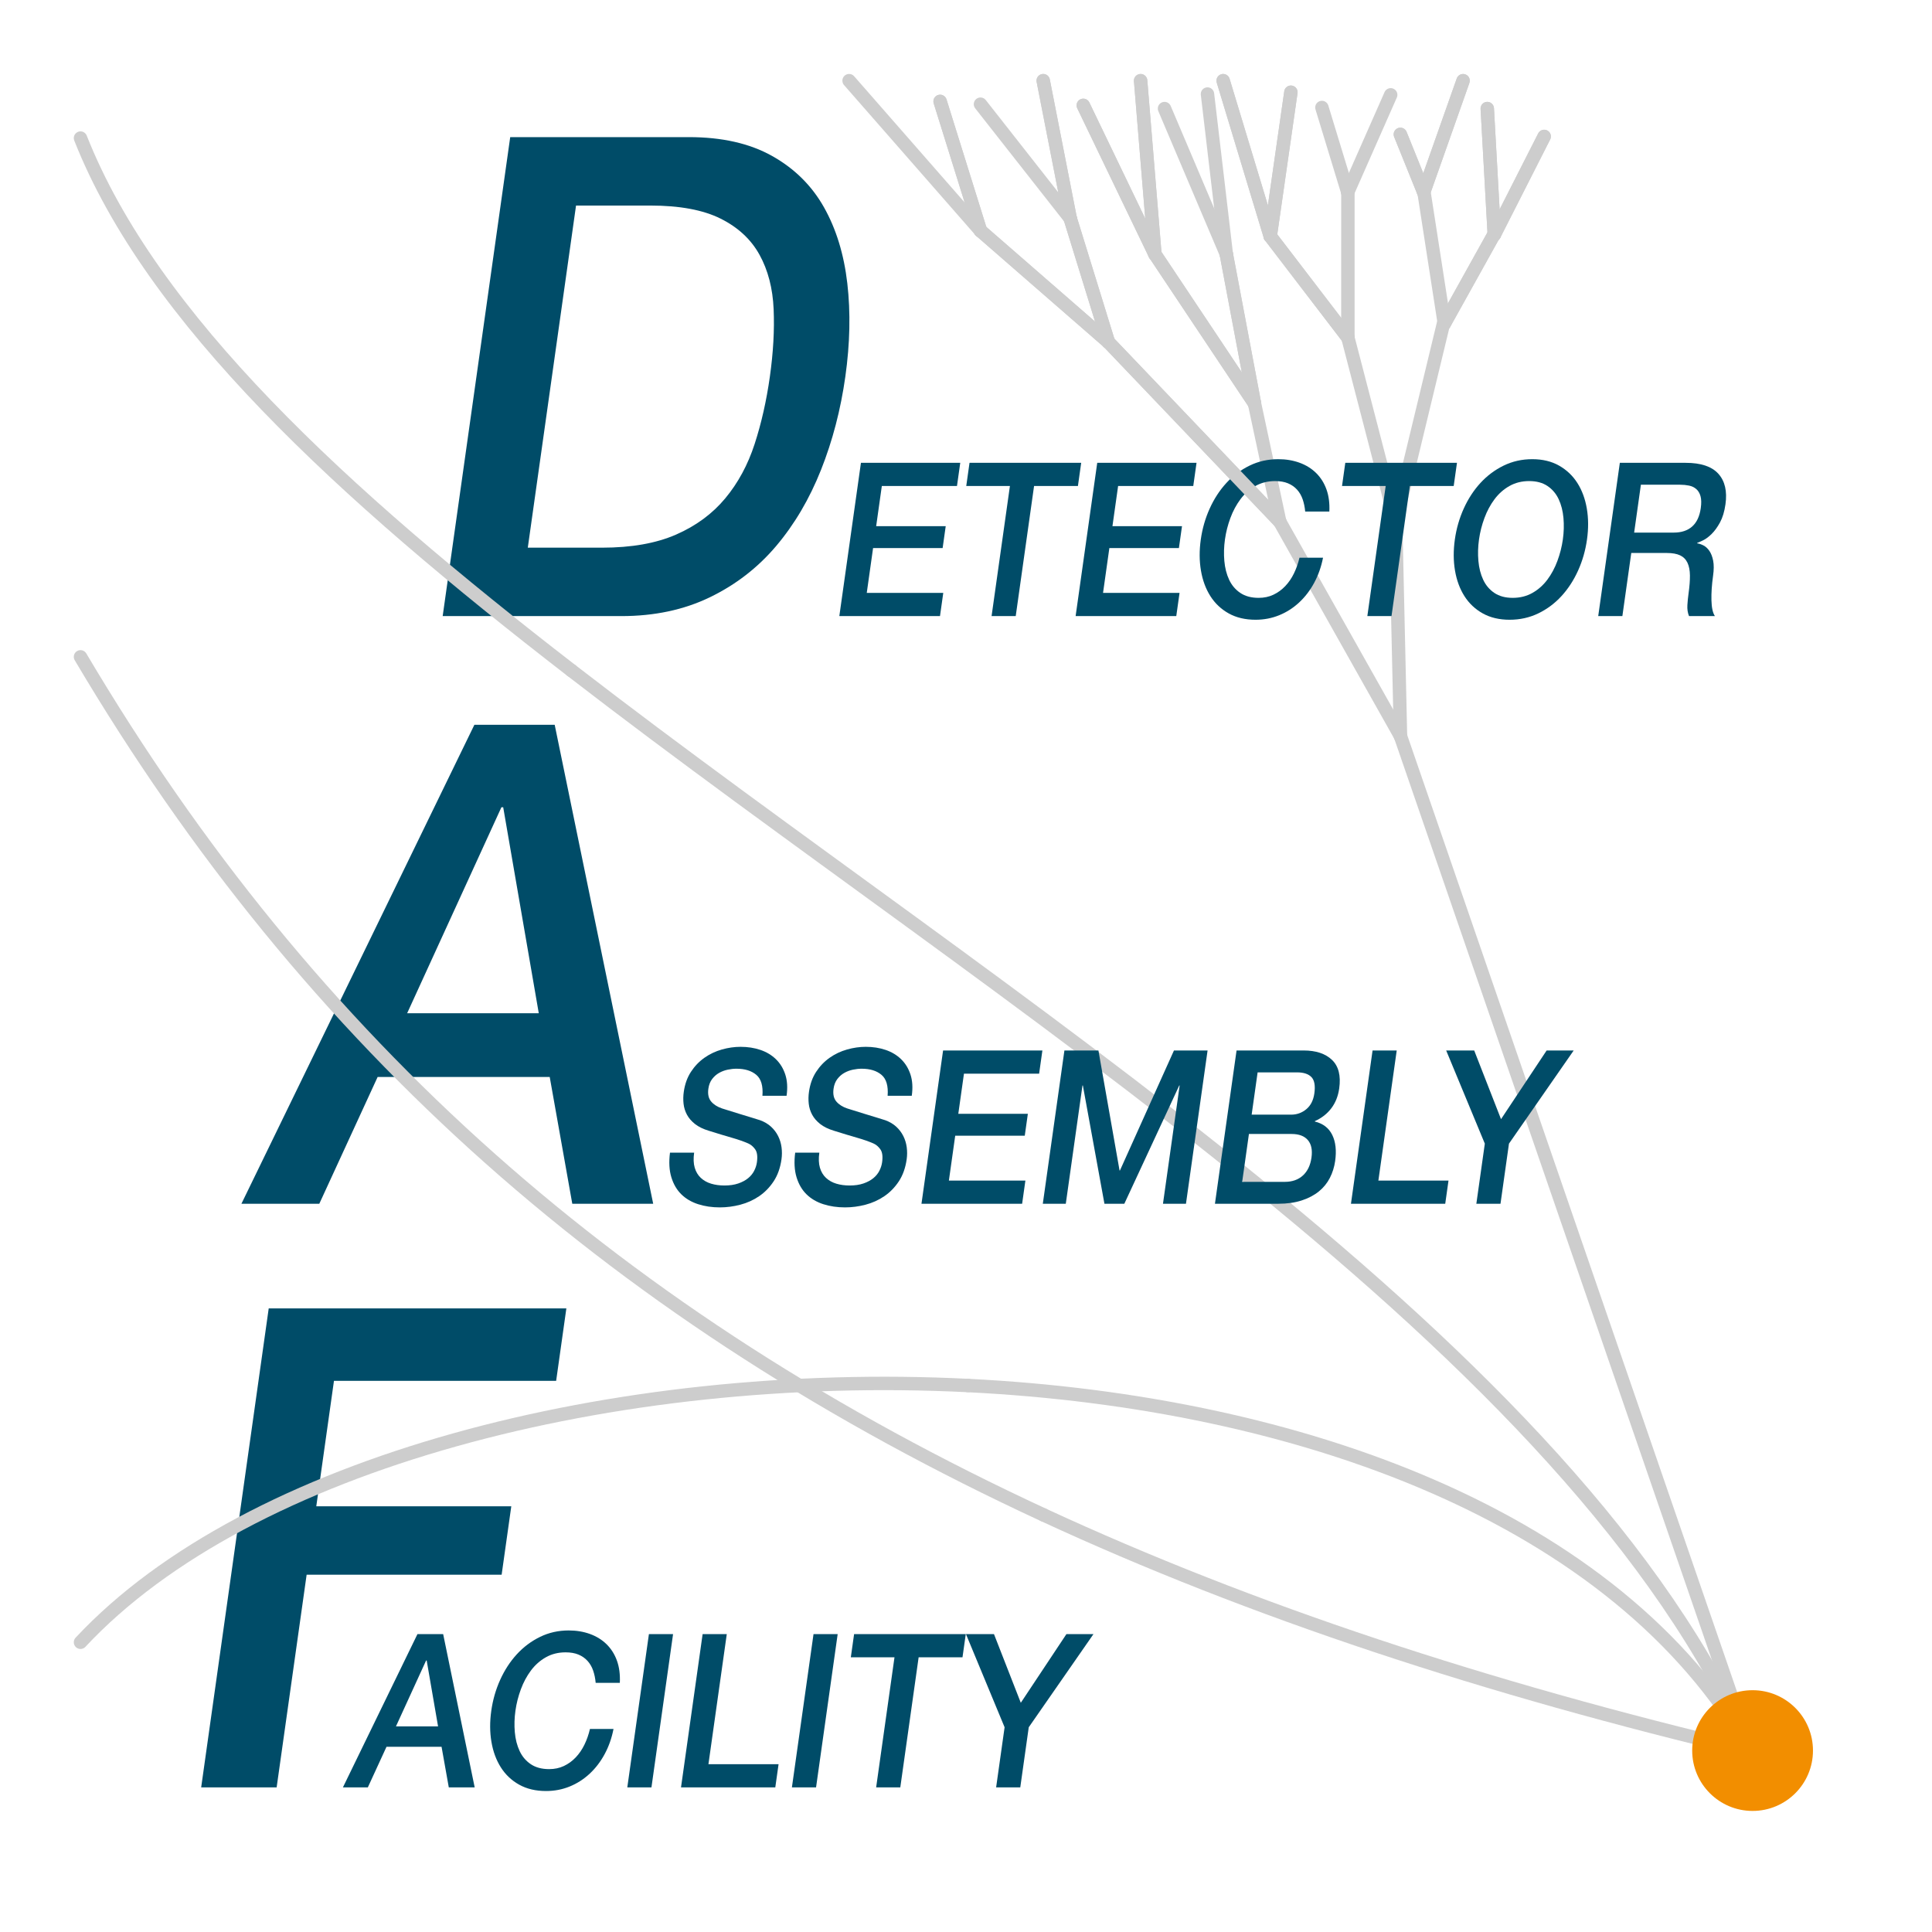 <?xml version="1.0" encoding="UTF-8" standalone="no"?>
<!DOCTYPE svg PUBLIC "-//W3C//DTD SVG 1.1//EN" "http://www.w3.org/Graphics/SVG/1.1/DTD/svg11.dtd">
<svg width="100%" height="100%" viewBox="0 0 2400 2400" version="1.1" xmlns="http://www.w3.org/2000/svg" xmlns:xlink="http://www.w3.org/1999/xlink" xml:space="preserve" xmlns:serif="http://www.serif.com/" style="fill-rule:evenodd;clip-rule:evenodd;stroke-linecap:round;stroke-linejoin:round;stroke-miterlimit:1.5;">
    <g transform="matrix(1,0,0,1,0,-6)">
        <g id="DAF-Logo-bw" serif:id="DAF Logo bw" transform="matrix(1,0,0,1,-7808.33,6.341)">
            <rect x="7808.33" y="0" width="2400" height="2400" style="fill:none;"/>
            <g id="Tracks-1" serif:id="Tracks 1" transform="matrix(1,0,0,1,7808.33,0)">
                <g id="Track-1.1" serif:id="Track 1.1" transform="matrix(1,0,0,1,-2608.33,0)">
                    <path d="M4783.33,2175C4617.09,1883.52 4221.27,1741.27 3811.04,1720.81" style="fill:none;stroke:rgb(205,205,205);stroke-width:16.67px;"/>
                </g>
                <g id="Track-2.1" serif:id="Track 2.1" transform="matrix(1,0,0,1,-2608.33,0)">
                    <path d="M4783.33,2175C4453.91,2096.89 4162.58,2000.97 3904.73,1881.59" style="fill:none;stroke:rgb(205,205,205);stroke-width:16.67px;"/>
                </g>
                <g id="Track-3.1" serif:id="Track 3.1" transform="matrix(1,0,0,1,-5200,-7800)">
                    <path d="M7374.98,9975.02C7156.73,9473.09 6446.98,9047.52 5909.9,8632.62" style="fill:none;stroke:rgb(205,205,205);stroke-width:16.67px;"/>
                </g>
            </g>
            <g id="Shower-1" serif:id="Shower 1" transform="matrix(1,0,0,1,0.044,-0.046)">
                <g transform="matrix(0.995,0.099,-0.099,0.995,5616,-3350.68)">
                    <path d="M4892.66,5066.43L4335.34,3854.92" style="fill:none;stroke:rgb(205,205,205);stroke-width:16.67px;"/>
                </g>
                <g transform="matrix(0.995,0.099,-0.099,0.995,5616,-3350.68)">
                    <path d="M4221.29,3368.74L4303,3590.34" style="fill:none;stroke:rgb(205,205,205);stroke-width:16.67px;"/>
                </g>
                <g transform="matrix(0.995,0.099,-0.099,0.995,5616,-3350.68)">
                    <path d="M4303,3590.34L4337.74,3339.66" style="fill:none;stroke:rgb(205,205,205);stroke-width:16.67px;"/>
                </g>
                <g transform="matrix(0.995,0.099,-0.099,0.995,5616,-3350.68)">
                    <path d="M4297.47,3179.57L4338.83,3339.55" style="fill:none;stroke:rgb(205,205,205);stroke-width:16.67px;"/>
                </g>
                <g transform="matrix(0.995,0.099,-0.099,0.995,5616,-3350.68)">
                    <path d="M4338.83,3339.55L4389.07,3223.49" style="fill:none;stroke:rgb(205,205,205);stroke-width:16.67px;"/>
                </g>
                <g transform="matrix(0.995,0.099,-0.099,0.995,5616,-3350.68)">
                    <path d="M4160.86,3087.43L4203.2,3188.94" style="fill:none;stroke:rgb(205,205,205);stroke-width:16.67px;"/>
                </g>
                <g transform="matrix(0.995,0.099,-0.099,0.995,5616,-3350.68)">
                    <path d="M4203.2,3188.94L4244.34,3063.32" style="fill:none;stroke:rgb(205,205,205);stroke-width:16.67px;"/>
                </g>
                <g transform="matrix(0.995,0.099,-0.099,0.995,5616,-3350.68)">
                    <path d="M4261.17,3111L4297.14,3179.6" style="fill:none;stroke:rgb(205,205,205);stroke-width:16.67px;"/>
                </g>
                <g transform="matrix(0.995,0.099,-0.099,0.995,5616,-3350.68)">
                    <path d="M4297.14,3179.6L4332.09,3036.94" style="fill:none;stroke:rgb(205,205,205);stroke-width:16.67px;"/>
                </g>
                <g transform="matrix(0.995,0.099,-0.099,0.995,5616,-3350.68)">
                    <path d="M4365.44,3068.43L4389.64,3223.43" style="fill:none;stroke:rgb(205,205,205);stroke-width:16.67px;"/>
                </g>
                <g transform="matrix(0.995,0.099,-0.099,0.995,5616,-3350.68)">
                    <path d="M4389.64,3223.43L4439.21,3095.88" style="fill:none;stroke:rgb(205,205,205);stroke-width:16.67px;"/>
                </g>
                <g transform="matrix(0.995,0.099,-0.099,0.995,5616,-3350.68)">
                    <path d="M3738.38,3125.34L3863.36,3255.5" style="fill:none;stroke:rgb(205,205,205);stroke-width:16.67px;"/>
                </g>
                <g transform="matrix(0.995,0.099,-0.099,0.995,5616,-3350.68)">
                    <path d="M3863.36,3255.5L3813.05,3088.55" style="fill:none;stroke:rgb(205,205,205);stroke-width:16.67px;"/>
                </g>
                <g transform="matrix(0.995,0.099,-0.099,0.995,5616,-3350.68)">
                    <path d="M3573.05,3112.41L3753.93,3281.76" style="fill:none;stroke:rgb(205,205,205);stroke-width:16.67px;"/>
                </g>
                <g transform="matrix(0.995,0.099,-0.099,0.995,5616,-3350.68)">
                    <path d="M3753.93,3281.76L3688.13,3126.86" style="fill:none;stroke:rgb(205,205,205);stroke-width:16.67px;"/>
                </g>
                <g transform="matrix(0.995,0.099,-0.099,0.995,5616,-3350.68)">
                    <path d="M4112.83,3252.89L4221.29,3368.74" style="fill:none;stroke:rgb(205,205,205);stroke-width:16.67px;"/>
                </g>
                <g transform="matrix(0.995,0.099,-0.099,0.995,5616,-3350.68)">
                    <path d="M4221.29,3368.74L4203.41,3188.92" style="fill:none;stroke:rgb(205,205,205);stroke-width:16.67px;"/>
                </g>
                <g transform="matrix(0.995,0.099,-0.099,0.995,5616,-3350.68)">
                    <path d="M3925.77,3403.7L4159.67,3604.59" style="fill:none;stroke:rgb(205,205,205);stroke-width:16.67px;"/>
                </g>
                <g transform="matrix(0.995,0.099,-0.099,0.995,5616,-3350.68)">
                    <path d="M4159.67,3604.59L4113.94,3461.59" style="fill:none;stroke:rgb(205,205,205);stroke-width:16.67px;"/>
                </g>
                <g transform="matrix(0.995,0.099,-0.099,0.995,5616,-3350.68)">
                    <path d="M3972.44,3289.23L4113.94,3461.59" style="fill:none;stroke:rgb(205,205,205);stroke-width:16.67px;"/>
                </g>
                <g transform="matrix(0.995,0.099,-0.099,0.995,5616,-3350.68)">
                    <path d="M4113.94,3461.59L4060.73,3280.45" style="fill:none;stroke:rgb(205,205,205);stroke-width:16.67px;"/>
                </g>
                <g transform="matrix(0.995,0.099,-0.099,0.995,5616,-3350.68)">
                    <path d="M3753.93,3281.76L3925.77,3403.7" style="fill:none;stroke:rgb(205,205,205);stroke-width:16.67px;"/>
                </g>
                <g transform="matrix(0.995,0.099,-0.099,0.995,5616,-3350.68)">
                    <path d="M3925.77,3403.7L3863.36,3255.5" style="fill:none;stroke:rgb(205,205,205);stroke-width:16.67px;"/>
                </g>
                <g transform="matrix(0.995,0.099,-0.099,0.995,5616,-3350.68)">
                    <path d="M3966.43,3108.11L4060.73,3280.45" style="fill:none;stroke:rgb(205,205,205);stroke-width:16.67px;"/>
                </g>
                <g transform="matrix(0.995,0.099,-0.099,0.995,5616,-3350.68)">
                    <path d="M4060.73,3280.45L4017.75,3084.88" style="fill:none;stroke:rgb(205,205,205);stroke-width:16.67px;"/>
                </g>
                <g transform="matrix(0.995,0.099,-0.099,0.995,5616,-3350.68)">
                    <path d="M4035.5,3066.43L4112.83,3252.89" style="fill:none;stroke:rgb(205,205,205);stroke-width:16.67px;"/>
                </g>
                <g transform="matrix(0.995,0.099,-0.099,0.995,5616,-3350.68)">
                    <path d="M4112.83,3252.89L4120.65,3072.38" style="fill:none;stroke:rgb(205,205,205);stroke-width:16.67px;"/>
                </g>
                <g transform="matrix(0.995,0.099,-0.099,0.995,5616,-3350.68)">
                    <path d="M3865.62,3114.14L3972.44,3289.23" style="fill:none;stroke:rgb(205,205,205);stroke-width:16.67px;"/>
                </g>
                <g transform="matrix(0.995,0.099,-0.099,0.995,5616,-3350.68)">
                    <path d="M3972.44,3289.23L3933.46,3076.58" style="fill:none;stroke:rgb(205,205,205);stroke-width:16.67px;"/>
                </g>
                <g transform="matrix(0.995,0.099,-0.099,0.995,5616,-3350.68)">
                    <path d="M4159.67,3604.59L4335.34,3854.92" style="fill:none;stroke:rgb(205,205,205);stroke-width:16.67px;"/>
                </g>
                <g transform="matrix(0.995,0.099,-0.099,0.995,5616,-3350.68)">
                    <path d="M4335.34,3854.92L4303,3590.34" style="fill:none;stroke:rgb(205,205,205);stroke-width:16.67px;"/>
                </g>
            </g>
            <g id="Text" transform="matrix(1,0,0,1,7735.33,0)">
                <g>
                    <g transform="matrix(0.9,0,-0.141,1,-889.729,2020.76)">
                        <path d="M1378.59,-395.765L1789.42,-395.765L1789.42,-305.765L1482.76,-305.765L1482.76,-149.931L1751.92,-149.931L1751.92,-64.931L1482.76,-64.931L1482.76,199.235L1378.59,199.235L1378.59,-395.765Z" style="fill:rgb(0,76,104);fill-rule:nonzero;"/>
                    </g>
                    <g transform="matrix(0.9,0,-0.141,1,-777.479,1295.76)">
                        <path d="M1537.76,-395.765L1648.59,-395.765L1877.76,199.235L1766.09,199.235L1710.26,41.735L1472.76,41.735L1416.92,199.235L1309.42,199.235L1537.76,-395.765ZM1501.09,-37.431L1682.76,-37.431L1593.59,-293.265L1591.09,-293.265L1501.09,-37.431Z" style="fill:rgb(0,76,104);fill-rule:nonzero;"/>
                    </g>
                    <g transform="matrix(0.9,0,-0.141,1,-589.729,565.765)">
                        <path d="M1378.59,-395.765L1625.26,-395.765C1670.81,-395.765 1710.26,-387.987 1743.59,-372.431C1776.92,-356.876 1804.14,-335.626 1825.26,-308.681C1846.37,-281.737 1862.06,-250.209 1872.34,-214.098C1882.62,-177.987 1887.76,-139.376 1887.76,-98.265C1887.76,-57.154 1882.62,-18.543 1872.34,17.569C1862.06,53.68 1846.37,85.207 1825.26,112.152C1804.14,139.096 1776.92,160.346 1743.59,175.902C1710.26,191.457 1670.81,199.235 1625.26,199.235L1378.59,199.235L1378.59,-395.765ZM1482.76,114.235L1585.26,114.235C1625.81,114.235 1659.01,108.819 1684.84,97.985C1710.67,87.152 1730.95,72.152 1745.67,52.985C1760.39,33.819 1770.39,11.319 1775.67,-14.515C1780.95,-40.348 1783.59,-68.265 1783.59,-98.265C1783.59,-128.265 1780.95,-156.181 1775.67,-182.015C1770.39,-207.848 1760.39,-230.348 1745.67,-249.515C1730.95,-268.681 1710.67,-283.681 1684.84,-294.515C1659.01,-305.348 1625.81,-310.765 1585.26,-310.765L1482.76,-310.765L1482.76,114.235Z" style="fill:rgb(0,76,104);fill-rule:nonzero;"/>
                    </g>
                </g>
                <g>
                    <g id="ACILITY" transform="matrix(1,0,0,1,-1259.25,2020.76)">
                        <g transform="matrix(0.9,0,-0.141,1,204.001,0)">
                            <path d="M1831.2,8.835L1866.67,8.835L1940.01,199.235L1904.27,199.235L1886.4,148.835L1810.4,148.835L1792.54,199.235L1758.14,199.235L1831.2,8.835ZM1819.47,123.502L1877.61,123.502L1849.07,41.635L1848.27,41.635L1819.47,123.502Z" style="fill:rgb(0,76,104);fill-rule:nonzero;"/>
                        </g>
                        <g transform="matrix(0.9,0,-0.141,1,204.001,0)">
                            <path d="M2086.67,69.369C2085.25,63.857 2083.29,58.791 2080.8,54.169C2078.32,49.546 2075.12,45.546 2071.2,42.169C2067.29,38.791 2062.72,36.169 2057.47,34.302C2052.23,32.435 2046.14,31.502 2039.21,31.502C2029.07,31.502 2020.32,33.546 2012.94,37.635C2005.56,41.724 1999.56,47.191 1994.94,54.035C1990.32,60.88 1986.89,68.657 1984.67,77.369C1982.45,86.08 1981.34,94.969 1981.34,104.035C1981.34,113.102 1982.45,121.991 1984.67,130.702C1986.89,139.413 1990.32,147.191 1994.94,154.035C1999.56,160.88 2005.56,166.346 2012.94,170.435C2020.32,174.524 2029.07,176.569 2039.21,176.569C2046.67,176.569 2053.25,175.28 2058.94,172.702C2064.63,170.124 2069.52,166.569 2073.61,162.035C2077.69,157.502 2080.89,152.213 2083.2,146.169C2085.52,140.124 2087.03,133.635 2087.74,126.702L2120.27,126.702C2119.56,138.08 2117.12,148.48 2112.94,157.902C2108.76,167.324 2103.12,175.457 2096.01,182.302C2088.89,189.146 2080.54,194.435 2070.94,198.169C2061.34,201.902 2050.76,203.769 2039.21,203.769C2024.98,203.769 2012.23,201.146 2000.94,195.902C1989.65,190.657 1980.09,183.502 1972.27,174.435C1964.45,165.369 1958.45,154.791 1954.27,142.702C1950.09,130.613 1948.01,117.724 1948.01,104.035C1948.01,90.524 1950.09,77.724 1954.27,65.635C1958.45,53.546 1964.45,42.969 1972.27,33.902C1980.09,24.835 1989.65,17.635 2000.94,12.302C2012.23,6.969 2024.98,4.302 2039.21,4.302C2049.87,4.302 2059.92,5.769 2069.34,8.702C2078.76,11.635 2087.07,15.902 2094.27,21.502C2101.47,27.102 2107.29,33.902 2111.74,41.902C2116.18,49.902 2118.94,59.057 2120.01,69.369L2086.67,69.369Z" style="fill:rgb(0,76,104);fill-rule:nonzero;"/>
                        </g>
                        <g transform="matrix(0.9,0,-0.141,1,204.001,0)">
                            <rect x="2150.67" y="8.835" width="33.333" height="190.4" style="fill:rgb(0,76,104);fill-rule:nonzero;"/>
                        </g>
                        <g transform="matrix(0.9,0,-0.141,1,204.001,0)">
                            <path d="M2224.8,8.835L2258.14,8.835L2258.14,170.435L2354.94,170.435L2354.94,199.235L2224.8,199.235L2224.8,8.835Z" style="fill:rgb(0,76,104);fill-rule:nonzero;"/>
                        </g>
                        <g transform="matrix(0.9,0,-0.141,1,204.001,0)">
                            <rect x="2377.87" y="8.835" width="33.333" height="190.4" style="fill:rgb(0,76,104);fill-rule:nonzero;"/>
                        </g>
                        <g transform="matrix(0.9,0,-0.141,1,204.001,0)">
                            <path d="M2433.87,8.835L2588.01,8.835L2588.01,37.635L2527.47,37.635L2527.47,199.235L2494.14,199.235L2494.14,37.635L2433.87,37.635L2433.87,8.835Z" style="fill:rgb(0,76,104);fill-rule:nonzero;"/>
                        </g>
                        <g transform="matrix(0.9,0,-0.141,1,204.001,0)">
                            <path d="M2659.74,124.569L2588.27,8.835L2626.94,8.835L2677.34,94.169L2726.94,8.835L2764.27,8.835L2693.07,124.569L2693.07,199.235L2659.74,199.235L2659.74,124.569Z" style="fill:rgb(0,76,104);fill-rule:nonzero;"/>
                        </g>
                    </g>
                    <g id="SSEMBLY" transform="matrix(1,0,0,1,-927.005,1295.76)">
                        <g transform="matrix(0.9,0,-0.141,1,209.551,0)">
                            <path d="M1857.64,135.769C1857.64,143.057 1858.88,149.28 1861.37,154.435C1863.86,159.591 1867.33,163.813 1871.77,167.102C1876.22,170.391 1881.33,172.791 1887.11,174.302C1892.88,175.813 1899.15,176.569 1905.9,176.569C1913.19,176.569 1919.42,175.724 1924.57,174.035C1929.73,172.346 1933.9,170.169 1937.11,167.502C1940.31,164.835 1942.62,161.769 1944.04,158.302C1945.46,154.835 1946.17,151.324 1946.17,147.769C1946.17,140.48 1944.53,135.102 1941.24,131.635C1937.95,128.169 1934.35,125.724 1930.44,124.302C1923.68,121.813 1915.82,119.457 1906.84,117.235C1897.86,115.013 1886.79,112.124 1873.64,108.569C1865.46,106.435 1858.66,103.635 1853.24,100.169C1847.82,96.702 1843.51,92.835 1840.31,88.569C1837.11,84.302 1834.84,79.769 1833.51,74.969C1832.17,70.169 1831.51,65.28 1831.51,60.302C1831.51,50.702 1833.51,42.391 1837.51,35.369C1841.51,28.346 1846.79,22.524 1853.37,17.902C1859.95,13.28 1867.42,9.857 1875.77,7.635C1884.13,5.413 1892.57,4.302 1901.11,4.302C1911.06,4.302 1920.44,5.591 1929.24,8.169C1938.04,10.746 1945.77,14.613 1952.44,19.769C1959.11,24.924 1964.39,31.28 1968.31,38.835C1972.22,46.391 1974.17,55.146 1974.17,65.102L1940.84,65.102C1939.95,52.835 1935.77,44.169 1928.31,39.102C1920.84,34.035 1911.33,31.502 1899.77,31.502C1895.86,31.502 1891.86,31.902 1887.77,32.702C1883.68,33.502 1879.95,34.835 1876.57,36.702C1873.19,38.569 1870.39,41.102 1868.17,44.302C1865.95,47.502 1864.84,51.502 1864.84,56.302C1864.84,63.057 1866.93,68.346 1871.11,72.169C1875.28,75.991 1880.75,78.88 1887.51,80.835C1888.22,81.013 1891.02,81.769 1895.9,83.102C1900.79,84.435 1906.26,85.902 1912.31,87.502C1918.35,89.102 1924.26,90.657 1930.04,92.169C1935.82,93.68 1939.95,94.791 1942.44,95.502C1948.66,97.457 1954.08,100.124 1958.7,103.502C1963.33,106.88 1967.19,110.746 1970.31,115.102C1973.42,119.457 1975.73,124.124 1977.24,129.102C1978.75,134.08 1979.51,139.057 1979.51,144.035C1979.51,154.702 1977.33,163.813 1972.97,171.369C1968.62,178.924 1962.88,185.102 1955.77,189.902C1948.66,194.702 1940.57,198.213 1931.51,200.435C1922.44,202.657 1913.19,203.769 1903.77,203.769C1892.93,203.769 1882.7,202.435 1873.11,199.769C1863.51,197.102 1855.15,193.013 1848.04,187.502C1840.93,181.991 1835.24,174.924 1830.97,166.302C1826.7,157.68 1824.48,147.502 1824.31,135.769L1857.64,135.769Z" style="fill:rgb(0,76,104);fill-rule:nonzero;"/>
                        </g>
                        <g transform="matrix(0.9,0,-0.141,1,209.551,0)">
                            <path d="M2030.44,135.769C2030.44,143.057 2031.68,149.28 2034.17,154.435C2036.66,159.591 2040.13,163.813 2044.57,167.102C2049.02,170.391 2054.13,172.791 2059.91,174.302C2065.68,175.813 2071.95,176.569 2078.7,176.569C2085.99,176.569 2092.22,175.724 2097.37,174.035C2102.53,172.346 2106.7,170.169 2109.91,167.502C2113.11,164.835 2115.42,161.769 2116.84,158.302C2118.26,154.835 2118.97,151.324 2118.97,147.769C2118.97,140.48 2117.33,135.102 2114.04,131.635C2110.75,128.169 2107.15,125.724 2103.24,124.302C2096.48,121.813 2088.62,119.457 2079.64,117.235C2070.66,115.013 2059.59,112.124 2046.44,108.569C2038.26,106.435 2031.46,103.635 2026.04,100.169C2020.62,96.702 2016.31,92.835 2013.11,88.569C2009.9,84.302 2007.64,79.769 2006.31,74.969C2004.97,70.169 2004.31,65.28 2004.31,60.302C2004.31,50.702 2006.31,42.391 2010.31,35.369C2014.31,28.346 2019.59,22.524 2026.17,17.902C2032.75,13.28 2040.22,9.857 2048.57,7.635C2056.93,5.413 2065.37,4.302 2073.91,4.302C2083.86,4.302 2093.24,5.591 2102.04,8.169C2110.84,10.746 2118.57,14.613 2125.24,19.769C2131.91,24.924 2137.19,31.28 2141.11,38.835C2145.02,46.391 2146.97,55.146 2146.97,65.102L2113.64,65.102C2112.75,52.835 2108.57,44.169 2101.11,39.102C2093.64,34.035 2084.13,31.502 2072.57,31.502C2068.66,31.502 2064.66,31.902 2060.57,32.702C2056.48,33.502 2052.75,34.835 2049.37,36.702C2045.99,38.569 2043.19,41.102 2040.97,44.302C2038.75,47.502 2037.64,51.502 2037.64,56.302C2037.64,63.057 2039.73,68.346 2043.9,72.169C2048.08,75.991 2053.55,78.88 2060.3,80.835C2061.02,81.013 2063.82,81.769 2068.7,83.102C2073.59,84.435 2079.06,85.902 2085.11,87.502C2091.15,89.102 2097.06,90.657 2102.84,92.169C2108.62,93.68 2112.75,94.791 2115.24,95.502C2121.46,97.457 2126.88,100.124 2131.51,103.502C2136.13,106.88 2139.99,110.746 2143.11,115.102C2146.22,119.457 2148.53,124.124 2150.04,129.102C2151.55,134.08 2152.3,139.057 2152.3,144.035C2152.3,154.702 2150.13,163.813 2145.77,171.369C2141.42,178.924 2135.68,185.102 2128.57,189.902C2121.46,194.702 2113.37,198.213 2104.3,200.435C2095.24,202.657 2085.99,203.769 2076.57,203.769C2065.73,203.769 2055.51,202.435 2045.9,199.769C2036.31,197.102 2027.95,193.013 2020.84,187.502C2013.73,181.991 2008.04,174.924 2003.77,166.302C1999.51,157.68 1997.28,147.502 1997.11,135.769L2030.44,135.769Z" style="fill:rgb(0,76,104);fill-rule:nonzero;"/>
                        </g>
                        <g transform="matrix(0.9,0,-0.141,1,209.551,0)">
                            <path d="M2181.37,8.835L2318.44,8.835L2318.44,37.635L2214.7,37.635L2214.7,87.502L2310.7,87.502L2310.7,114.702L2214.7,114.702L2214.7,170.435L2320.3,170.435L2320.3,199.235L2181.37,199.235L2181.37,8.835Z" style="fill:rgb(0,76,104);fill-rule:nonzero;"/>
                        </g>
                        <g transform="matrix(0.9,0,-0.141,1,209.551,0)">
                            <path d="M2348.84,8.835L2395.77,8.835L2448.3,157.902L2448.84,157.902L2500.04,8.835L2546.44,8.835L2546.44,199.235L2514.7,199.235L2514.7,52.302L2514.17,52.302L2461.37,199.235L2433.91,199.235L2381.11,52.302L2380.57,52.302L2380.57,199.235L2348.84,199.235L2348.84,8.835Z" style="fill:rgb(0,76,104);fill-rule:nonzero;"/>
                        </g>
                        <g transform="matrix(0.9,0,-0.141,1,209.551,0)">
                            <path d="M2619.77,88.569L2674.17,88.569C2682.17,88.569 2688.84,86.302 2694.17,81.769C2699.51,77.235 2702.17,70.702 2702.17,62.169C2702.17,52.569 2699.77,45.813 2694.97,41.902C2690.17,37.991 2683.24,36.035 2674.17,36.035L2619.77,36.035L2619.77,88.569ZM2586.44,8.835L2678.97,8.835C2696.04,8.835 2709.73,12.746 2720.04,20.569C2730.35,28.391 2735.51,40.213 2735.51,56.035C2735.51,65.635 2733.15,73.857 2728.44,80.702C2723.73,87.546 2717.02,92.835 2708.3,96.569L2708.3,97.102C2720.04,99.591 2728.93,105.146 2734.97,113.769C2741.02,122.391 2744.04,133.191 2744.04,146.169C2744.04,153.635 2742.7,160.613 2740.04,167.102C2737.37,173.591 2733.19,179.191 2727.51,183.902C2721.82,188.613 2714.53,192.346 2705.64,195.102C2696.75,197.857 2686.17,199.235 2673.91,199.235L2586.44,199.235L2586.44,8.835ZM2619.77,172.035L2678.7,172.035C2688.84,172.035 2696.7,169.413 2702.3,164.169C2707.91,158.924 2710.7,151.502 2710.7,141.902C2710.7,132.48 2707.91,125.235 2702.3,120.169C2696.7,115.102 2688.84,112.569 2678.7,112.569L2619.77,112.569L2619.77,172.035Z" style="fill:rgb(0,76,104);fill-rule:nonzero;"/>
                        </g>
                        <g transform="matrix(0.9,0,-0.141,1,209.551,0)">
                            <path d="M2774.17,8.835L2807.51,8.835L2807.51,170.435L2904.3,170.435L2904.3,199.235L2774.17,199.235L2774.17,8.835Z" style="fill:rgb(0,76,104);fill-rule:nonzero;"/>
                        </g>
                        <g transform="matrix(0.9,0,-0.141,1,209.551,0)">
                            <path d="M2947.24,124.569L2875.77,8.835L2914.44,8.835L2964.84,94.169L3014.44,8.835L3051.77,8.835L2980.57,124.569L2980.57,199.235L2947.24,199.235L2947.24,124.569Z" style="fill:rgb(0,76,104);fill-rule:nonzero;"/>
                        </g>
                    </g>
                    <g id="ETECTOR" transform="matrix(1,0,0,1,-749.255,565.765)">
                        <g transform="matrix(0.9,0,-0.141,1,203.676,0)">
                            <path d="M1877.02,8.835L2014.09,8.835L2014.09,37.635L1910.36,37.635L1910.36,87.502L2006.36,87.502L2006.36,114.702L1910.36,114.702L1910.36,170.435L2015.96,170.435L2015.96,199.235L1877.02,199.235L1877.02,8.835Z" style="fill:rgb(0,76,104);fill-rule:nonzero;"/>
                        </g>
                        <g transform="matrix(0.9,0,-0.141,1,203.676,0)">
                            <path d="M2026.89,8.835L2181.02,8.835L2181.02,37.635L2120.49,37.635L2120.49,199.235L2087.16,199.235L2087.16,37.635L2026.89,37.635L2026.89,8.835Z" style="fill:rgb(0,76,104);fill-rule:nonzero;"/>
                        </g>
                        <g transform="matrix(0.9,0,-0.141,1,203.676,0)">
                            <path d="M2203.16,8.835L2340.22,8.835L2340.22,37.635L2236.49,37.635L2236.49,87.502L2332.49,87.502L2332.49,114.702L2236.49,114.702L2236.49,170.435L2342.09,170.435L2342.09,199.235L2203.16,199.235L2203.16,8.835Z" style="fill:rgb(0,76,104);fill-rule:nonzero;"/>
                        </g>
                        <g transform="matrix(0.9,0,-0.141,1,203.676,0)">
                            <path d="M2499.69,69.369C2498.27,63.857 2496.31,58.791 2493.82,54.169C2491.33,49.546 2488.13,45.546 2484.22,42.169C2480.31,38.791 2475.73,36.169 2470.49,34.302C2465.24,32.435 2459.16,31.502 2452.22,31.502C2442.09,31.502 2433.33,33.546 2425.95,37.635C2418.58,41.724 2412.58,47.191 2407.95,54.035C2403.33,60.88 2399.91,68.657 2397.69,77.369C2395.47,86.08 2394.36,94.969 2394.36,104.035C2394.36,113.102 2395.47,121.991 2397.69,130.702C2399.91,139.413 2403.33,147.191 2407.95,154.035C2412.58,160.88 2418.58,166.346 2425.95,170.435C2433.33,174.524 2442.09,176.569 2452.22,176.569C2459.69,176.569 2466.27,175.28 2471.95,172.702C2477.64,170.124 2482.53,166.569 2486.62,162.035C2490.71,157.502 2493.91,152.213 2496.22,146.169C2498.53,140.124 2500.04,133.635 2500.76,126.702L2533.29,126.702C2532.58,138.08 2530.13,148.48 2525.95,157.902C2521.78,167.324 2516.13,175.457 2509.02,182.302C2501.91,189.146 2493.55,194.435 2483.95,198.169C2474.36,201.902 2463.78,203.769 2452.22,203.769C2438,203.769 2425.24,201.146 2413.95,195.902C2402.67,190.657 2393.11,183.502 2385.29,174.435C2377.47,165.369 2371.47,154.791 2367.29,142.702C2363.11,130.613 2361.02,117.724 2361.02,104.035C2361.02,90.524 2363.11,77.724 2367.29,65.635C2371.47,53.546 2377.47,42.969 2385.29,33.902C2393.11,24.835 2402.67,17.635 2413.95,12.302C2425.24,6.969 2438,4.302 2452.22,4.302C2462.89,4.302 2472.93,5.769 2482.36,8.702C2491.78,11.635 2500.09,15.902 2507.29,21.502C2514.49,27.102 2520.31,33.902 2524.76,41.902C2529.2,49.902 2531.95,59.057 2533.02,69.369L2499.69,69.369Z" style="fill:rgb(0,76,104);fill-rule:nonzero;"/>
                        </g>
                        <g transform="matrix(0.9,0,-0.141,1,203.676,0)">
                            <path d="M2545.55,8.835L2699.69,8.835L2699.69,37.635L2639.16,37.635L2639.16,199.235L2605.82,199.235L2605.82,37.635L2545.55,37.635L2545.55,8.835Z" style="fill:rgb(0,76,104);fill-rule:nonzero;"/>
                        </g>
                        <g transform="matrix(0.9,0,-0.141,1,203.676,0)">
                            <path d="M2802.89,31.502C2792.76,31.502 2784,33.546 2776.62,37.635C2769.24,41.724 2763.24,47.191 2758.62,54.035C2754,60.88 2750.58,68.657 2748.36,77.369C2746.13,86.08 2745.02,94.969 2745.02,104.035C2745.02,113.102 2746.13,121.991 2748.36,130.702C2750.58,139.413 2754,147.191 2758.62,154.035C2763.24,160.88 2769.24,166.346 2776.62,170.435C2784,174.524 2792.76,176.569 2802.89,176.569C2813.02,176.569 2821.78,174.524 2829.16,170.435C2836.53,166.346 2842.53,160.88 2847.16,154.035C2851.78,147.191 2855.2,139.413 2857.42,130.702C2859.64,121.991 2860.76,113.102 2860.76,104.035C2860.76,94.969 2859.64,86.08 2857.42,77.369C2855.2,68.657 2851.78,60.88 2847.16,54.035C2842.53,47.191 2836.53,41.724 2829.16,37.635C2821.78,33.546 2813.02,31.502 2802.89,31.502ZM2802.89,4.302C2817.11,4.302 2829.87,6.969 2841.16,12.302C2852.44,17.635 2862,24.835 2869.82,33.902C2877.64,42.969 2883.64,53.546 2887.82,65.635C2892,77.724 2894.09,90.524 2894.09,104.035C2894.09,117.724 2892,130.613 2887.82,142.702C2883.64,154.791 2877.64,165.369 2869.82,174.435C2862,183.502 2852.44,190.657 2841.16,195.902C2829.87,201.146 2817.11,203.769 2802.89,203.769C2788.67,203.769 2775.91,201.146 2764.62,195.902C2753.33,190.657 2743.78,183.502 2735.95,174.435C2728.13,165.369 2722.13,154.791 2717.95,142.702C2713.78,130.613 2711.69,117.724 2711.69,104.035C2711.69,90.524 2713.78,77.724 2717.95,65.635C2722.13,53.546 2728.13,42.969 2735.95,33.902C2743.78,24.835 2753.33,17.635 2764.62,12.302C2775.91,6.969 2788.67,4.302 2802.89,4.302Z" style="fill:rgb(0,76,104);fill-rule:nonzero;"/>
                        </g>
                        <g transform="matrix(0.9,0,-0.141,1,203.676,0)">
                            <path d="M2924.49,8.835L3015.42,8.835C3036.4,8.835 3052.13,13.369 3062.62,22.435C3073.11,31.502 3078.36,44.124 3078.36,60.302C3078.36,69.369 3077.02,76.88 3074.36,82.835C3071.69,88.791 3068.58,93.591 3065.02,97.235C3061.47,100.88 3057.95,103.502 3054.49,105.102C3051.02,106.702 3048.49,107.769 3046.89,108.302L3046.89,108.835C3049.73,109.191 3052.8,110.08 3056.09,111.502C3059.38,112.924 3062.44,115.191 3065.29,118.302C3068.13,121.413 3070.49,125.457 3072.36,130.435C3074.22,135.413 3075.16,141.635 3075.16,149.102C3075.16,160.302 3076,170.48 3077.69,179.635C3079.38,188.791 3082,195.324 3085.56,199.235L3049.82,199.235C3047.33,195.146 3045.87,190.613 3045.42,185.635C3044.98,180.657 3044.76,175.857 3044.76,171.235C3044.76,162.524 3044.22,155.013 3043.16,148.702C3042.09,142.391 3040.13,137.146 3037.29,132.969C3034.44,128.791 3030.58,125.724 3025.69,123.769C3020.8,121.813 3014.53,120.835 3006.89,120.835L2957.82,120.835L2957.82,199.235L2924.49,199.235L2924.49,8.835ZM2957.82,95.502L3012.49,95.502C3023.16,95.502 3031.24,92.969 3036.76,87.902C3042.27,82.835 3045.02,75.235 3045.02,65.102C3045.02,59.057 3044.13,54.124 3042.36,50.302C3040.58,46.48 3038.13,43.502 3035.02,41.369C3031.91,39.235 3028.36,37.813 3024.36,37.102C3020.36,36.391 3016.22,36.035 3011.95,36.035L2957.82,36.035L2957.82,95.502Z" style="fill:rgb(0,76,104);fill-rule:nonzero;"/>
                        </g>
                    </g>
                </g>
            </g>
            <g id="Tracks-2" serif:id="Tracks 2" transform="matrix(1,0,0,1,5200,0)">
                <g>
                    <path id="Track-1.2" serif:id="Track 1.2" d="M3811.04,1720.81C3372.1,1698.91 2916.67,1816.43 2708.33,2039.74" style="fill:none;stroke:rgb(205,205,205);stroke-width:16.67px;"/>
                    <path id="Track-2.2" serif:id="Track 2.2" d="M3904.73,1881.59C3380.62,1638.93 2994.78,1299.38 2708.33,815.606" style="fill:none;stroke:rgb(205,205,205);stroke-width:16.67px;"/>
                    <g id="Track-3.2" serif:id="Track 3.2" transform="matrix(1,0,0,1,-2591.67,-7800)">
                        <path d="M5909.9,8632.62C5624.86,8412.42 5388.47,8195.22 5300,7971.2" style="fill:none;stroke:rgb(205,205,205);stroke-width:16.67px;"/>
                    </g>
                </g>
            </g>
            <g id="Shower-2" serif:id="Shower 2" transform="matrix(1,0,0,1,0.028,-0.046)">
                <g transform="matrix(0.995,0.099,-0.099,0.995,5616,-3350.68)">
                    <path d="M4338.83,3339.55L4389.07,3223.49" style="fill:none;stroke:rgb(205,205,205);stroke-width:16.67px;"/>
                </g>
                <g transform="matrix(0.995,0.099,-0.099,0.995,5616,-3350.68)">
                    <path d="M4261.17,3111L4297.14,3179.6" style="fill:none;stroke:rgb(205,205,205);stroke-width:16.67px;"/>
                </g>
                <g transform="matrix(0.995,0.099,-0.099,0.995,5616,-3350.68)">
                    <path d="M4297.14,3179.6L4332.09,3036.94" style="fill:none;stroke:rgb(205,205,205);stroke-width:16.67px;"/>
                </g>
                <g transform="matrix(0.995,0.099,-0.099,0.995,5616,-3350.68)">
                    <path d="M4365.44,3068.43L4389.64,3223.43" style="fill:none;stroke:rgb(205,205,205);stroke-width:16.67px;"/>
                </g>
                <g transform="matrix(0.995,0.099,-0.099,0.995,5616,-3350.68)">
                    <path d="M4389.64,3223.43L4439.21,3095.88" style="fill:none;stroke:rgb(205,205,205);stroke-width:16.67px;"/>
                </g>
                <g transform="matrix(0.995,0.099,-0.099,0.995,5616,-3350.68)">
                    <path d="M3863.36,3255.5L3813.05,3088.55" style="fill:none;stroke:rgb(205,205,205);stroke-width:16.67px;"/>
                </g>
                <g transform="matrix(0.995,0.099,-0.099,0.995,5616,-3350.68)">
                    <path d="M3753.93,3281.76L3688.13,3126.86" style="fill:none;stroke:rgb(205,205,205);stroke-width:16.67px;"/>
                </g>
                <g transform="matrix(0.995,0.099,-0.099,0.995,5616,-3350.68)">
                    <path d="M4112.83,3252.89L4221.29,3368.74" style="fill:none;stroke:rgb(205,205,205);stroke-width:16.67px;"/>
                </g>
                <g transform="matrix(0.995,0.099,-0.099,0.995,5616,-3350.68)">
                    <path d="M3925.77,3403.7L4159.67,3604.59" style="fill:none;stroke:rgb(205,205,205);stroke-width:16.67px;"/>
                </g>
                <g transform="matrix(0.995,0.099,-0.099,0.995,5616,-3350.68)">
                    <path d="M3972.44,3289.23L4113.94,3461.59" style="fill:none;stroke:rgb(205,205,205);stroke-width:16.67px;"/>
                </g>
                <g transform="matrix(0.995,0.099,-0.099,0.995,5616,-3350.68)">
                    <path d="M4113.94,3461.59L4060.73,3280.45" style="fill:none;stroke:rgb(205,205,205);stroke-width:16.67px;"/>
                </g>
                <g transform="matrix(0.995,0.099,-0.099,0.995,5616,-3350.68)">
                    <path d="M3753.93,3281.76L3925.77,3403.7" style="fill:none;stroke:rgb(205,205,205);stroke-width:16.67px;"/>
                </g>
                <g transform="matrix(0.995,0.099,-0.099,0.995,5616,-3350.68)">
                    <path d="M3925.77,3403.7L3863.36,3255.5" style="fill:none;stroke:rgb(205,205,205);stroke-width:16.67px;"/>
                </g>
                <g transform="matrix(0.995,0.099,-0.099,0.995,5616,-3350.68)">
                    <path d="M4035.5,3066.43L4112.83,3252.89" style="fill:none;stroke:rgb(205,205,205);stroke-width:16.67px;"/>
                </g>
                <g transform="matrix(0.995,0.099,-0.099,0.995,5616,-3350.68)">
                    <path d="M4112.83,3252.89L4120.65,3072.38" style="fill:none;stroke:rgb(205,205,205);stroke-width:16.67px;"/>
                </g>
                <g transform="matrix(0.995,0.099,-0.099,0.995,5616,-3350.68)">
                    <path d="M3865.62,3114.14L3972.44,3289.23" style="fill:none;stroke:rgb(205,205,205);stroke-width:16.67px;"/>
                </g>
                <g transform="matrix(0.995,0.099,-0.099,0.995,5616,-3350.68)">
                    <path d="M3972.44,3289.23L3933.46,3076.58" style="fill:none;stroke:rgb(205,205,205);stroke-width:16.67px;"/>
                </g>
            </g>
            <g transform="matrix(1.889,0,0,2.005,974.697,-2062.19)">
                <ellipse cx="4770.12" cy="2112.95" rx="39.713" ry="37.4" style="fill:rgb(242,142,0);"/>
            </g>
        </g>
    </g>
</svg>
